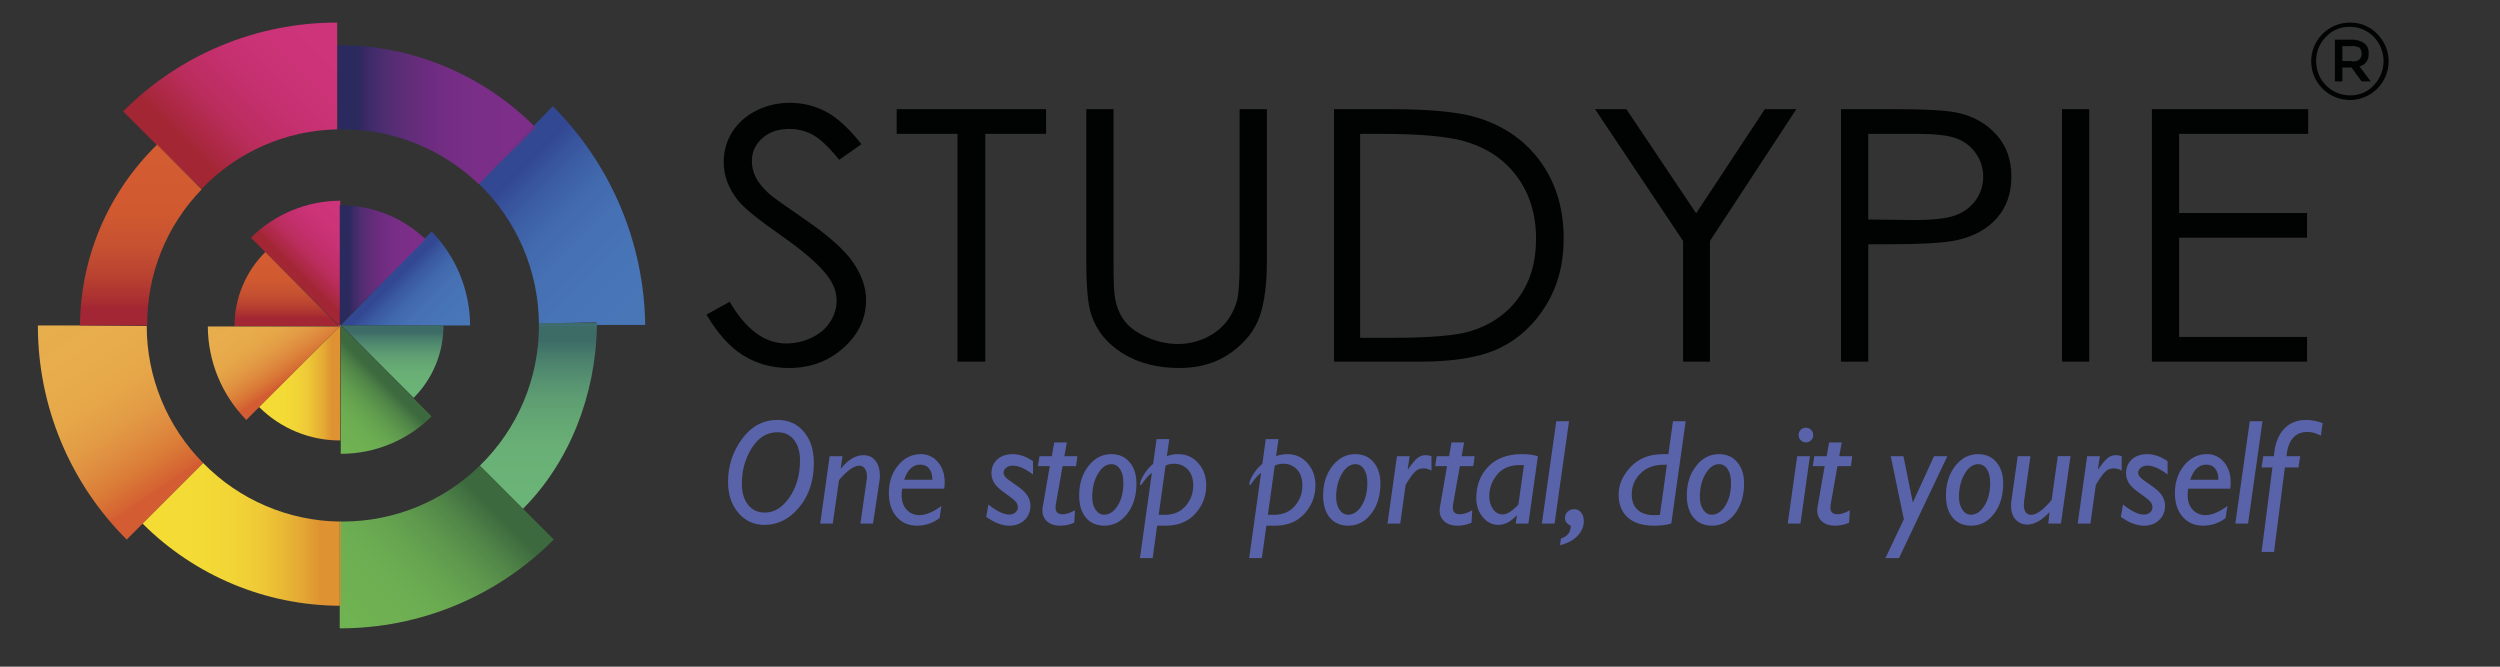 <?xml version="1.0" encoding="utf-8"?>
<!-- Generator: Adobe Illustrator 17.0.0, SVG Export Plug-In . SVG Version: 6.00 Build 0)  -->
<!DOCTYPE svg PUBLIC "-//W3C//DTD SVG 1.1//EN" "http://www.w3.org/Graphics/SVG/1.1/DTD/svg11.dtd">
<svg version="1.1" id="Layer_1" xmlns="http://www.w3.org/2000/svg" xmlns:xlink="http://www.w3.org/1999/xlink" x="0px" y="0px"
	 width="150px" height="40px" viewBox="0 0 150 40" enable-background="new 0 0 150 40" xml:space="preserve">
<rect x="0" y="0" width="150" height="40" fill="#333333" stroke="none"/>
<g>
	
		<linearGradient id="SVGID_1_" gradientUnits="userSpaceOnUse" x1="10.882" y1="75.852" x2="19.969" y2="84.938" gradientTransform="matrix(1 0 0 -1 0 86)">
		<stop  offset="0" style="stop-color:#A22633"/>
		<stop  offset="0.1" style="stop-color:#A22633"/>
		<stop  offset="0.15" style="stop-color:#A9283F"/>
		<stop  offset="0.23" style="stop-color:#B12A4D"/>
		<stop  offset="0.31" style="stop-color:#B92D5B"/>
		<stop  offset="0.4" style="stop-color:#BF2E65"/>
		<stop  offset="0.5" style="stop-color:#C42F6D"/>
		<stop  offset="0.6" style="stop-color:#C83274"/>
		<stop  offset="0.73" style="stop-color:#CC3378"/>
		<stop  offset="0.94" style="stop-color:#CD347A"/>
		<stop  offset="1" style="stop-color:#CD347A"/>
	</linearGradient>
	<path fill="url(#SVGID_1_)" d="M12.099,11.334c2.127-2.226,5.054-3.512,8.132-3.573V1.354C15.41,1.348,10.787,3.266,7.386,6.683
		l2.002,2.002l0.031-0.031L12.099,11.334z"/>
	
		<linearGradient id="SVGID_2_" gradientUnits="userSpaceOnUse" x1="10.835" y1="55.827" x2="3.215" y2="67.125" gradientTransform="matrix(1 0 0 -1 0 86)">
		<stop  offset="0" style="stop-color:#D35C32"/>
		<stop  offset="0.1" style="stop-color:#D35C32"/>
		<stop  offset="0.12" style="stop-color:#D56433"/>
		<stop  offset="0.22" style="stop-color:#DA7B37"/>
		<stop  offset="0.33" style="stop-color:#DF8D40"/>
		<stop  offset="0.45" style="stop-color:#E39D45"/>
		<stop  offset="0.58" style="stop-color:#E6A749"/>
		<stop  offset="0.74" style="stop-color:#E8AC4C"/>
		<stop  offset="0.99" style="stop-color:#E7AE4D"/>
		<stop  offset="1" style="stop-color:#E7AE4D"/>
	</linearGradient>
	<path fill="url(#SVGID_2_)" d="M4.984,19.528H2.273c-0.006,4.821,1.912,9.444,5.329,12.844l4.59-4.59
		c-2.171-2.187-3.389-5.143-3.388-8.224L4.984,19.528z"/>
	
		<linearGradient id="SVGID_3_" gradientUnits="userSpaceOnUse" x1="29.764" y1="57.093" x2="20.677" y2="48.007" gradientTransform="matrix(1 0 0 -1 0 86)">
		<stop  offset="0" style="stop-color:#3C693D"/>
		<stop  offset="0.1" style="stop-color:#3C693D"/>
		<stop  offset="0.14" style="stop-color:#427141"/>
		<stop  offset="0.25" style="stop-color:#518648"/>
		<stop  offset="0.37" style="stop-color:#5D974D"/>
		<stop  offset="0.51" style="stop-color:#67A550"/>
		<stop  offset="0.67" style="stop-color:#6DAE52"/>
		<stop  offset="0.94" style="stop-color:#70B352"/>
		<stop  offset="1" style="stop-color:#70B352"/>
	</linearGradient>
	<path fill="url(#SVGID_3_)" d="M20.446,31.294v5.052h-0.062v1.355c4.821,0.006,9.444-1.912,12.844-5.329l-4.436-4.436
		c-2.198,2.15-5.15,3.355-8.224,3.357H20.446z"/>
	
		<linearGradient id="SVGID_4_" gradientUnits="userSpaceOnUse" x1="29.724" y1="76.138" x2="39.057" y2="66.805" gradientTransform="matrix(1 0 0 -1 0 86)">
		<stop  offset="0" style="stop-color:#334893"/>
		<stop  offset="0.1" style="stop-color:#334893"/>
		<stop  offset="0.17" style="stop-color:#37539C"/>
		<stop  offset="0.28" style="stop-color:#3D60A6"/>
		<stop  offset="0.39" style="stop-color:#426AAE"/>
		<stop  offset="0.53" style="stop-color:#4671B4"/>
		<stop  offset="0.68" style="stop-color:#4774B7"/>
		<stop  offset="0.94" style="stop-color:#4876B7"/>
		<stop  offset="1" style="stop-color:#4876B7"/>
	</linearGradient>
	<path fill="url(#SVGID_4_)" d="M28.732,11.026c2.275,2.197,3.574,5.215,3.604,8.378l3.45-0.062v0.154h2.926
		c-0.064-4.93-2.054-9.64-5.544-13.122l-1.14,1.17c0.031,0.031,0.062,0.031,0.062,0.062L28.732,11.026z"/>
	
		<linearGradient id="SVGID_5_" gradientUnits="userSpaceOnUse" x1="20.249" y1="79.117" x2="32.139" y2="79.117" gradientTransform="matrix(1 0 0 -1 0 86)">
		<stop  offset="0" style="stop-color:#2A2A5E"/>
		<stop  offset="0.1" style="stop-color:#2A2A5E"/>
		<stop  offset="0.14" style="stop-color:#382A65"/>
		<stop  offset="0.23" style="stop-color:#4D2D70"/>
		<stop  offset="0.33" style="stop-color:#5D2D77"/>
		<stop  offset="0.44" style="stop-color:#6A2C7E"/>
		<stop  offset="0.56" style="stop-color:#742D84"/>
		<stop  offset="0.7" style="stop-color:#7A2E87"/>
		<stop  offset="0.94" style="stop-color:#7D2E89"/>
		<stop  offset="1" style="stop-color:#7D2E89"/>
	</linearGradient>
	<path fill="url(#SVGID_5_)" d="M20.57,7.761c3.045,0.001,5.971,1.182,8.163,3.296l3.327-3.481C28.93,4.45,24.685,2.699,20.262,2.71
		v5.052H20.57z"/>
	
		<linearGradient id="SVGID_6_" gradientUnits="userSpaceOnUse" x1="30.346" y1="76.763" x2="39.682" y2="67.427" gradientTransform="matrix(1 0 0 -1 0 86)">
		<stop  offset="0" style="stop-color:#334893"/>
		<stop  offset="0.1" style="stop-color:#334893"/>
		<stop  offset="0.17" style="stop-color:#37539C"/>
		<stop  offset="0.28" style="stop-color:#3D60A6"/>
		<stop  offset="0.39" style="stop-color:#426AAE"/>
		<stop  offset="0.53" style="stop-color:#4671B4"/>
		<stop  offset="0.68" style="stop-color:#4774B7"/>
		<stop  offset="0.94" style="stop-color:#4876B7"/>
		<stop  offset="1" style="stop-color:#4876B7"/>
	</linearGradient>
	<path fill="url(#SVGID_6_)" d="M28.732,11.026l3.419-3.388C32.12,7.607,32.09,7.607,32.09,7.576L28.732,11.026z"/>
	
		<linearGradient id="SVGID_7_" gradientUnits="userSpaceOnUse" x1="20.249" y1="76.699" x2="32.139" y2="76.699" gradientTransform="matrix(1 0 0 -1 0 86)">
		<stop  offset="0" style="stop-color:#2A2A5E"/>
		<stop  offset="0.1" style="stop-color:#2A2A5E"/>
		<stop  offset="0.14" style="stop-color:#382A65"/>
		<stop  offset="0.23" style="stop-color:#4D2D70"/>
		<stop  offset="0.33" style="stop-color:#5D2D77"/>
		<stop  offset="0.44" style="stop-color:#6A2C7E"/>
		<stop  offset="0.56" style="stop-color:#742D84"/>
		<stop  offset="0.7" style="stop-color:#7A2E87"/>
		<stop  offset="0.94" style="stop-color:#7D2E89"/>
		<stop  offset="1" style="stop-color:#7D2E89"/>
	</linearGradient>
	<path fill="url(#SVGID_7_)" d="M28.732,11.026l3.419-3.388C32.12,7.607,32.09,7.607,32.09,7.576L28.732,11.026z"/>
	
		<linearGradient id="SVGID_8_" gradientUnits="userSpaceOnUse" x1="20.434" y1="53.936" x2="8.544" y2="53.936" gradientTransform="matrix(1 0 0 -1 0 86)">
		<stop  offset="0" style="stop-color:#DF9231"/>
		<stop  offset="0.1" style="stop-color:#DF9231"/>
		<stop  offset="0.19" style="stop-color:#E3A734"/>
		<stop  offset="0.3" style="stop-color:#E9BA34"/>
		<stop  offset="0.41" style="stop-color:#EFCA37"/>
		<stop  offset="0.54" style="stop-color:#F1D436"/>
		<stop  offset="0.69" style="stop-color:#F4DA35"/>
		<stop  offset="0.94" style="stop-color:#F4DC35"/>
		<stop  offset="1" style="stop-color:#F4DC35"/>
	</linearGradient>
	<path fill="url(#SVGID_8_)" d="M12.191,27.783l-3.635,3.635c3.14,3.136,7.39,4.907,11.828,4.928v-5.052
		C17.297,31.254,14.35,29.991,12.191,27.783z"/>
	
		<linearGradient id="SVGID_9_" gradientUnits="userSpaceOnUse" x1="27.537" y1="59.302" x2="18.457" y2="50.221" gradientTransform="matrix(1 0 0 -1 0 86)">
		<stop  offset="0" style="stop-color:#3C693D"/>
		<stop  offset="0.1" style="stop-color:#3C693D"/>
		<stop  offset="0.14" style="stop-color:#427141"/>
		<stop  offset="0.25" style="stop-color:#518648"/>
		<stop  offset="0.37" style="stop-color:#5D974D"/>
		<stop  offset="0.51" style="stop-color:#67A550"/>
		<stop  offset="0.67" style="stop-color:#6DAE52"/>
		<stop  offset="0.94" style="stop-color:#70B352"/>
		<stop  offset="1" style="stop-color:#70B352"/>
	</linearGradient>
	<path fill="url(#SVGID_9_)" d="M20.446,31.294h-0.062v5.052h0.062V31.294z"/>
	
		<linearGradient id="SVGID_10_" gradientUnits="userSpaceOnUse" x1="20.434" y1="52.18" x2="8.547" y2="52.18" gradientTransform="matrix(1 0 0 -1 0 86)">
		<stop  offset="0" style="stop-color:#DF9231"/>
		<stop  offset="0.1" style="stop-color:#DF9231"/>
		<stop  offset="0.19" style="stop-color:#E3A734"/>
		<stop  offset="0.3" style="stop-color:#E9BA34"/>
		<stop  offset="0.41" style="stop-color:#EFCA37"/>
		<stop  offset="0.54" style="stop-color:#F1D436"/>
		<stop  offset="0.69" style="stop-color:#F4DA35"/>
		<stop  offset="0.94" style="stop-color:#F4DC35"/>
		<stop  offset="1" style="stop-color:#F4DC35"/>
	</linearGradient>
	<path fill="url(#SVGID_10_)" d="M20.446,31.294h-0.062v5.052h0.062V31.294z"/>
	
		<linearGradient id="SVGID_11_" gradientUnits="userSpaceOnUse" x1="32.305" y1="66.648" x2="32.305" y2="55.467" gradientTransform="matrix(1 0 0 -1 0 86)">
		<stop  offset="0" style="stop-color:#3D6C66"/>
		<stop  offset="0.1" style="stop-color:#3D6C66"/>
		<stop  offset="0.17" style="stop-color:#477B6B"/>
		<stop  offset="0.28" style="stop-color:#538D70"/>
		<stop  offset="0.4" style="stop-color:#5D9D72"/>
		<stop  offset="0.53" style="stop-color:#64A773"/>
		<stop  offset="0.68" style="stop-color:#69B076"/>
		<stop  offset="0.94" style="stop-color:#6BB477"/>
		<stop  offset="1" style="stop-color:#6BB477"/>
	</linearGradient>
	<path fill="url(#SVGID_11_)" d="M28.794,27.937l2.587,2.587c2.772-2.772,4.374-6.807,4.436-11.027h-3.481
		C32.35,22.674,31.071,25.721,28.794,27.937z"/>
	
		<linearGradient id="SVGID_12_" gradientUnits="userSpaceOnUse" x1="27.096" y1="73.514" x2="36.43" y2="64.181" gradientTransform="matrix(1 0 0 -1 0 86)">
		<stop  offset="0" style="stop-color:#334893"/>
		<stop  offset="0.1" style="stop-color:#334893"/>
		<stop  offset="0.17" style="stop-color:#37539C"/>
		<stop  offset="0.28" style="stop-color:#3D60A6"/>
		<stop  offset="0.39" style="stop-color:#426AAE"/>
		<stop  offset="0.53" style="stop-color:#4671B4"/>
		<stop  offset="0.68" style="stop-color:#4774B7"/>
		<stop  offset="0.94" style="stop-color:#4876B7"/>
		<stop  offset="1" style="stop-color:#4876B7"/>
	</linearGradient>
	<path fill="url(#SVGID_12_)" d="M32.336,19.404v0.123h3.45v-0.154L32.336,19.404z"/>
	
		<linearGradient id="SVGID_13_" gradientUnits="userSpaceOnUse" x1="34.061" y1="66.648" x2="34.061" y2="55.47" gradientTransform="matrix(1 0 0 -1 0 86)">
		<stop  offset="0" style="stop-color:#3D6C66"/>
		<stop  offset="0.1" style="stop-color:#3D6C66"/>
		<stop  offset="0.17" style="stop-color:#477B6B"/>
		<stop  offset="0.28" style="stop-color:#538D70"/>
		<stop  offset="0.4" style="stop-color:#5D9D72"/>
		<stop  offset="0.53" style="stop-color:#64A773"/>
		<stop  offset="0.68" style="stop-color:#69B076"/>
		<stop  offset="0.94" style="stop-color:#6BB477"/>
		<stop  offset="1" style="stop-color:#6BB477"/>
	</linearGradient>
	<path fill="url(#SVGID_13_)" d="M32.336,19.404v0.123h3.45v-0.154L32.336,19.404z"/>
	
		<linearGradient id="SVGID_14_" gradientUnits="userSpaceOnUse" x1="8.449" y1="66.408" x2="8.449" y2="77.349" gradientTransform="matrix(1 0 0 -1 0 86)">
		<stop  offset="0" style="stop-color:#A22633"/>
		<stop  offset="0.1" style="stop-color:#A22633"/>
		<stop  offset="0.13" style="stop-color:#A72D31"/>
		<stop  offset="0.27" style="stop-color:#B84130"/>
		<stop  offset="0.43" style="stop-color:#C55131"/>
		<stop  offset="0.62" style="stop-color:#D05930"/>
		<stop  offset="0.94" style="stop-color:#D35C32"/>
		<stop  offset="1" style="stop-color:#D35C32"/>
	</linearGradient>
	<path fill="url(#SVGID_14_)" d="M12.099,11.365l-2.68-2.68c-2.926,2.852-4.59,6.756-4.62,10.842h4.035
		C8.804,16.483,9.977,13.549,12.099,11.365z"/>
	
		<linearGradient id="SVGID_15_" gradientUnits="userSpaceOnUse" x1="10.742" y1="75.989" x2="19.832" y2="85.081" gradientTransform="matrix(1 0 0 -1 0 86)">
		<stop  offset="0" style="stop-color:#A22633"/>
		<stop  offset="0.1" style="stop-color:#A22633"/>
		<stop  offset="0.15" style="stop-color:#A9283F"/>
		<stop  offset="0.23" style="stop-color:#B12A4D"/>
		<stop  offset="0.31" style="stop-color:#B92D5B"/>
		<stop  offset="0.4" style="stop-color:#BF2E65"/>
		<stop  offset="0.5" style="stop-color:#C42F6D"/>
		<stop  offset="0.6" style="stop-color:#C83274"/>
		<stop  offset="0.73" style="stop-color:#CC3378"/>
		<stop  offset="0.94" style="stop-color:#CD347A"/>
		<stop  offset="1" style="stop-color:#CD347A"/>
	</linearGradient>
	<path fill="url(#SVGID_15_)" d="M12.099,11.334l-2.68-2.68L9.388,8.685L12.099,11.334z"/>
	
		<linearGradient id="SVGID_16_" gradientUnits="userSpaceOnUse" x1="10.744" y1="66.408" x2="10.744" y2="77.349" gradientTransform="matrix(1 0 0 -1 0 86)">
		<stop  offset="0" style="stop-color:#A22633"/>
		<stop  offset="0.1" style="stop-color:#A22633"/>
		<stop  offset="0.13" style="stop-color:#A72D31"/>
		<stop  offset="0.27" style="stop-color:#B84130"/>
		<stop  offset="0.43" style="stop-color:#C55131"/>
		<stop  offset="0.62" style="stop-color:#D05930"/>
		<stop  offset="0.94" style="stop-color:#D35C32"/>
		<stop  offset="1" style="stop-color:#D35C32"/>
	</linearGradient>
	<path fill="url(#SVGID_16_)" d="M12.099,11.334l-2.68-2.68L9.388,8.685L12.099,11.334z"/>
	<polygon fill="#FFFFFF" points="20.292,19.528 20.354,19.589 20.354,19.528 	"/>
	<polygon fill="#FFFFFF" points="20.385,19.558 20.446,19.528 20.354,19.528 	"/>
	<polygon fill="#FFFFFF" points="20.354,19.528 20.354,19.589 20.354,19.589 20.385,19.558 	"/>
	<polygon fill="#FFFFFF" points="28.732,11.026 28.732,11.026 28.701,11.057 	"/>
	<polygon fill="#FFFFFF" points="20.446,19.589 20.446,19.528 20.385,19.558 20.446,19.589 	"/>
	<polygon fill="#FFFFFF" points="20.262,19.528 20.292,19.528 20.262,19.497 	"/>
	
		<linearGradient id="SVGID_17_" gradientUnits="userSpaceOnUse" x1="17.736" y1="69.06" x2="21.524" y2="72.848" gradientTransform="matrix(1 0 0 -1 0 86)">
		<stop  offset="0" style="stop-color:#A22633"/>
		<stop  offset="0.1" style="stop-color:#A22633"/>
		<stop  offset="0.15" style="stop-color:#A9283F"/>
		<stop  offset="0.23" style="stop-color:#B12A4D"/>
		<stop  offset="0.31" style="stop-color:#B92D5B"/>
		<stop  offset="0.4" style="stop-color:#BF2E65"/>
		<stop  offset="0.5" style="stop-color:#C42F6D"/>
		<stop  offset="0.6" style="stop-color:#C83274"/>
		<stop  offset="0.73" style="stop-color:#CC3378"/>
		<stop  offset="0.94" style="stop-color:#CD347A"/>
		<stop  offset="1" style="stop-color:#CD347A"/>
	</linearGradient>
	<path fill="url(#SVGID_17_)" d="M20.416,19.62v-7.577c-2.008,0.007-3.934,0.803-5.36,2.218L20.416,19.62z"/>
	
		<linearGradient id="SVGID_18_" gradientUnits="userSpaceOnUse" x1="17.949" y1="62.941" x2="14.619" y2="67.882" gradientTransform="matrix(1 0 0 -1 0 86)">
		<stop  offset="0" style="stop-color:#D35C32"/>
		<stop  offset="0.1" style="stop-color:#D35C32"/>
		<stop  offset="0.12" style="stop-color:#D56433"/>
		<stop  offset="0.22" style="stop-color:#DA7B37"/>
		<stop  offset="0.33" style="stop-color:#DF8D40"/>
		<stop  offset="0.45" style="stop-color:#E39D45"/>
		<stop  offset="0.58" style="stop-color:#E6A749"/>
		<stop  offset="0.74" style="stop-color:#E8AC4C"/>
		<stop  offset="0.99" style="stop-color:#E7AE4D"/>
		<stop  offset="1" style="stop-color:#E7AE4D"/>
	</linearGradient>
	<path fill="url(#SVGID_18_)" d="M14.779,25.195l5.606-5.606h-7.916C12.479,21.688,13.308,23.699,14.779,25.195z"/>
	
		<linearGradient id="SVGID_19_" gradientUnits="userSpaceOnUse" x1="23.172" y1="63.746" x2="19.31" y2="59.884" gradientTransform="matrix(1 0 0 -1 0 86)">
		<stop  offset="0" style="stop-color:#3C693D"/>
		<stop  offset="0.1" style="stop-color:#3C693D"/>
		<stop  offset="0.14" style="stop-color:#427141"/>
		<stop  offset="0.25" style="stop-color:#518648"/>
		<stop  offset="0.37" style="stop-color:#5D974D"/>
		<stop  offset="0.51" style="stop-color:#67A550"/>
		<stop  offset="0.67" style="stop-color:#6DAE52"/>
		<stop  offset="0.94" style="stop-color:#70B352"/>
		<stop  offset="1" style="stop-color:#70B352"/>
	</linearGradient>
	<path fill="url(#SVGID_19_)" d="M20.446,19.528v7.701c2.044,0.004,4.005-0.805,5.452-2.249L20.446,19.528z"/>
	
		<linearGradient id="SVGID_20_" gradientUnits="userSpaceOnUse" x1="23.114" y1="69.349" x2="27.093" y2="65.37" gradientTransform="matrix(1 0 0 -1 0 86)">
		<stop  offset="0" style="stop-color:#334893"/>
		<stop  offset="0.1" style="stop-color:#334893"/>
		<stop  offset="0.17" style="stop-color:#37539C"/>
		<stop  offset="0.28" style="stop-color:#3D60A6"/>
		<stop  offset="0.39" style="stop-color:#426AAE"/>
		<stop  offset="0.53" style="stop-color:#4671B4"/>
		<stop  offset="0.68" style="stop-color:#4774B7"/>
		<stop  offset="0.94" style="stop-color:#4876B7"/>
		<stop  offset="1" style="stop-color:#4876B7"/>
	</linearGradient>
	<path fill="url(#SVGID_20_)" d="M20.446,19.528h7.762c-0.012-2.107-0.84-4.127-2.31-5.637L20.446,19.528z"/>
	
		<linearGradient id="SVGID_21_" gradientUnits="userSpaceOnUse" x1="20.409" y1="70.076" x2="25.544" y2="70.076" gradientTransform="matrix(1 0 0 -1 0 86)">
		<stop  offset="0" style="stop-color:#2A2A5E"/>
		<stop  offset="0.1" style="stop-color:#2A2A5E"/>
		<stop  offset="0.14" style="stop-color:#382A65"/>
		<stop  offset="0.23" style="stop-color:#4D2D70"/>
		<stop  offset="0.33" style="stop-color:#5D2D77"/>
		<stop  offset="0.44" style="stop-color:#6A2C7E"/>
		<stop  offset="0.56" style="stop-color:#742D84"/>
		<stop  offset="0.7" style="stop-color:#7A2E87"/>
		<stop  offset="0.94" style="stop-color:#7D2E89"/>
		<stop  offset="1" style="stop-color:#7D2E89"/>
	</linearGradient>
	<path fill="url(#SVGID_21_)" d="M25.529,14.353c-1.386-1.32-3.23-2.049-5.144-2.033v7.208L25.529,14.353z"/>
	
		<linearGradient id="SVGID_22_" gradientUnits="userSpaceOnUse" x1="20.409" y1="63.007" x2="15.543" y2="63.007" gradientTransform="matrix(1 0 0 -1 0 86)">
		<stop  offset="0" style="stop-color:#DF9231"/>
		<stop  offset="0.1" style="stop-color:#DF9231"/>
		<stop  offset="0.19" style="stop-color:#E3A734"/>
		<stop  offset="0.3" style="stop-color:#E9BA34"/>
		<stop  offset="0.41" style="stop-color:#EFCA37"/>
		<stop  offset="0.54" style="stop-color:#F1D436"/>
		<stop  offset="0.69" style="stop-color:#F4DA35"/>
		<stop  offset="0.94" style="stop-color:#F4DC35"/>
		<stop  offset="1" style="stop-color:#F4DC35"/>
	</linearGradient>
	<path fill="url(#SVGID_22_)" d="M15.549,24.425c1.292,1.287,3.043,2.008,4.867,2.002v-6.869L15.549,24.425z"/>
	
		<linearGradient id="SVGID_23_" gradientUnits="userSpaceOnUse" x1="23.542" y1="66.485" x2="23.542" y2="62.142" gradientTransform="matrix(1 0 0 -1 0 86)">
		<stop  offset="0" style="stop-color:#3D6C66"/>
		<stop  offset="0.1" style="stop-color:#3D6C66"/>
		<stop  offset="0.17" style="stop-color:#477B6B"/>
		<stop  offset="0.28" style="stop-color:#538D70"/>
		<stop  offset="0.4" style="stop-color:#5D9D72"/>
		<stop  offset="0.53" style="stop-color:#64A773"/>
		<stop  offset="0.68" style="stop-color:#69B076"/>
		<stop  offset="0.94" style="stop-color:#6BB477"/>
		<stop  offset="1" style="stop-color:#6BB477"/>
	</linearGradient>
	<path fill="url(#SVGID_23_)" d="M24.82,23.871c1.149-1.153,1.792-2.715,1.787-4.343h-6.13L24.82,23.871z"/>
	
		<linearGradient id="SVGID_24_" gradientUnits="userSpaceOnUse" x1="17.197" y1="66.463" x2="17.197" y2="70.889" gradientTransform="matrix(1 0 0 -1 0 86)">
		<stop  offset="0" style="stop-color:#A22633"/>
		<stop  offset="0.1" style="stop-color:#A22633"/>
		<stop  offset="0.13" style="stop-color:#A72D31"/>
		<stop  offset="0.27" style="stop-color:#B84130"/>
		<stop  offset="0.43" style="stop-color:#C55131"/>
		<stop  offset="0.62" style="stop-color:#D05930"/>
		<stop  offset="0.94" style="stop-color:#D35C32"/>
		<stop  offset="1" style="stop-color:#D35C32"/>
	</linearGradient>
	<path fill="url(#SVGID_24_)" d="M15.918,15.123c-1.181,1.174-1.846,2.77-1.848,4.436h6.253L15.918,15.123z"/>
</g>
<path fill="#010302" d="M142.63,2.029c0.911,0.904,0.917,2.375,0.013,3.285s-2.375,0.917-3.285,0.013
	c-0.911-0.904-0.917-2.375-0.013-3.285c0.436-0.44,1.03-0.687,1.649-0.687C141.609,1.344,142.201,1.588,142.63,2.029z
	 M142.437,5.109c0.769-0.809,0.769-2.079,0-2.888c-0.377-0.393-0.899-0.613-1.444-0.61c-0.547-0.018-1.075,0.205-1.444,0.61
	c-0.383,0.381-0.592,0.904-0.578,1.444c-0.009,0.539,0.199,1.06,0.578,1.444c0.377,0.393,0.899,0.613,1.444,0.61
	C141.541,5.737,142.069,5.514,142.437,5.109z M142.117,3.216c0.037,0.357-0.196,0.687-0.546,0.77l0.674,0.898h-0.546l-0.61-0.834
	h-0.546v0.834h-0.449V2.382h0.931c0.281-0.026,0.563,0.042,0.802,0.193C142.034,2.719,142.145,2.965,142.117,3.216z M141.571,3.569
	c0.171-0.204,0.171-0.502,0-0.706c-0.148-0.076-0.315-0.109-0.481-0.096h-0.546v0.898h0.513
	C141.234,3.714,141.424,3.679,141.571,3.569z"/>
<g enable-background="new    ">
	<path fill="#010302" d="M42.388,18.877l1.391-0.772c0.979,1.668,2.109,2.502,3.392,2.502c0.549,0,1.064-0.118,1.546-0.355
		c0.482-0.236,0.849-0.554,1.101-0.952s0.378-0.821,0.378-1.267c0-0.508-0.185-1.006-0.556-1.493
		c-0.511-0.673-1.446-1.483-2.803-2.431c-1.364-0.954-2.213-1.645-2.547-2.07c-0.578-0.714-0.867-1.486-0.867-2.317
		c0-0.659,0.17-1.26,0.511-1.803c0.341-0.542,0.821-0.97,1.44-1.282c0.619-0.312,1.292-0.468,2.019-0.468
		c0.771,0,1.492,0.177,2.164,0.53c0.671,0.354,1.381,1.004,2.13,1.952l-1.335,0.937c-0.615-0.755-1.14-1.253-1.574-1.493
		s-0.906-0.36-1.418-0.36c-0.66,0-1.2,0.185-1.619,0.556c-0.419,0.371-0.628,0.827-0.628,1.37c0,0.33,0.074,0.649,0.223,0.958
		c0.148,0.309,0.419,0.645,0.812,1.009c0.215,0.192,0.919,0.697,2.113,1.514c1.416,0.968,2.388,1.83,2.914,2.585
		c0.526,0.755,0.79,1.514,0.79,2.276c0,1.099-0.45,2.053-1.351,2.863c-0.901,0.81-1.997,1.215-3.287,1.215
		c-0.994,0-1.895-0.245-2.703-0.736C43.815,20.854,43.07,20.031,42.388,18.877z"/>
	<path fill="#010302" d="M53.8,8.032V6.549h8.965v1.483h-3.648v13.667h-1.668V8.032H53.8z"/>
	<path fill="#010302" d="M65.178,6.549h1.635v9.146c0,1.085,0.022,1.761,0.067,2.029c0.082,0.598,0.271,1.097,0.567,1.499
		c0.296,0.401,0.752,0.738,1.368,1.009c0.616,0.271,1.235,0.407,1.858,0.407c0.541,0,1.06-0.106,1.557-0.319
		c0.497-0.213,0.912-0.508,1.246-0.886c0.334-0.378,0.579-0.834,0.734-1.37c0.111-0.384,0.167-1.174,0.167-2.369V6.549h1.636v9.146
		c0,1.353-0.144,2.446-0.429,3.281c-0.286,0.834-0.856,1.56-1.713,2.178s-1.893,0.927-3.109,0.927c-1.32,0-2.451-0.292-3.393-0.875
		c-0.942-0.584-1.572-1.356-1.891-2.317c-0.2-0.59-0.301-1.655-0.301-3.193V6.549z"/>
	<path fill="#010302" d="M80.04,21.699V6.549h3.393c2.446,0,4.223,0.182,5.327,0.546c1.587,0.515,2.827,1.408,3.721,2.678
		c0.894,1.271,1.341,2.784,1.341,4.542c0,1.518-0.354,2.853-1.063,4.006c-0.708,1.153-1.628,2.005-2.759,2.554
		c-1.131,0.55-2.716,0.824-4.755,0.824H80.04z M81.608,20.268h1.891c2.262,0,3.83-0.13,4.705-0.391
		c1.23-0.371,2.198-1.038,2.903-2.002c0.704-0.964,1.057-2.142,1.057-3.535c0-1.461-0.382-2.709-1.146-3.746
		c-0.765-1.036-1.828-1.746-3.192-2.13c-1.023-0.288-2.711-0.433-5.062-0.433h-1.156V20.268z"/>
	<path fill="#010302" d="M95.701,6.549h1.881l4.187,6.248l4.121-6.248h1.891l-5.184,7.91v7.24h-1.612v-7.24L95.701,6.549z"/>
	<path fill="#010302" d="M110.46,6.549h3.26c1.868,0,3.129,0.076,3.781,0.227c0.935,0.213,1.698,0.651,2.292,1.313
		c0.593,0.663,0.89,1.495,0.89,2.498c0,1.009-0.289,1.842-0.868,2.498c-0.578,0.656-1.375,1.097-2.392,1.324
		c-0.741,0.165-2.128,0.247-4.159,0.247h-1.168v7.044h-1.636V6.549z M112.096,8.032v5.139l2.77,0.031
		c1.119,0,1.938-0.094,2.458-0.283c0.519-0.188,0.927-0.493,1.224-0.915c0.296-0.421,0.444-0.892,0.444-1.413
		c0-0.507-0.148-0.971-0.444-1.393c-0.297-0.421-0.688-0.721-1.174-0.899s-1.281-0.268-2.386-0.268H112.096z"/>
	<path fill="#010302" d="M123.72,6.549h1.635v15.15h-1.635V6.549z"/>
	<path fill="#010302" d="M129.113,6.549h9.377v1.483h-7.742v4.748h7.676v1.483h-7.676v5.953h7.676v1.483h-9.311V6.549z"/>
</g>
<path fill="#5863AA" d="M46.661,25.195c0.647,0,1.171,0.237,1.571,0.71c0.399,0.474,0.6,1.096,0.6,1.866
	c0,1.066-0.292,1.953-0.875,2.66c-0.583,0.708-1.279,1.062-2.087,1.062c-0.639,0-1.163-0.241-1.573-0.726
	c-0.41-0.482-0.615-1.104-0.615-1.863c0-0.945,0.279-1.801,0.837-2.563C45.077,25.577,45.791,25.195,46.661,25.195z M45.887,30.755
	c0.568,0,1.063-0.306,1.483-0.916c0.42-0.611,0.63-1.349,0.63-2.213c0-0.527-0.122-0.941-0.365-1.241
	c-0.243-0.301-0.571-0.451-0.984-0.451c-0.633,0-1.148,0.316-1.545,0.947c-0.397,0.632-0.595,1.345-0.595,2.139
	c0,0.535,0.125,0.959,0.374,1.27S45.468,30.755,45.887,30.755z"/>
<path fill="#5863AA" d="M50.548,27.371l-0.103,0.715l0.021,0.015c0.431-0.527,0.877-0.791,1.34-0.791
	c0.313,0,0.557,0.115,0.729,0.345c0.173,0.23,0.259,0.527,0.259,0.891c0,0.103-0.009,0.209-0.026,0.32l-0.388,2.549h-0.755
	l0.369-2.575c0.015-0.091,0.022-0.174,0.022-0.251c0-0.211-0.044-0.371-0.132-0.482c-0.088-0.111-0.198-0.168-0.331-0.168
	c-0.076,0-0.162,0.02-0.258,0.058c-0.095,0.038-0.197,0.097-0.306,0.176c-0.108,0.079-0.243,0.199-0.403,0.36
	c-0.16,0.16-0.243,0.264-0.25,0.308l-0.37,2.575h-0.754l0.567-4.043H50.548z"/>
<path fill="#5863AA" d="M56.483,30.359l-0.11,0.729c-0.41,0.302-0.86,0.452-1.349,0.452c-0.51,0-0.919-0.178-1.228-0.533
	c-0.31-0.356-0.464-0.83-0.464-1.422c0-0.659,0.185-1.214,0.556-1.663c0.371-0.45,0.824-0.675,1.36-0.675
	c0.41,0,0.751,0.157,1.024,0.473c0.272,0.314,0.409,0.722,0.409,1.219c0,0.123-0.009,0.25-0.026,0.379h-2.522
	c-0.023,0.135-0.035,0.264-0.035,0.387c0,0.372,0.102,0.665,0.306,0.881c0.203,0.215,0.459,0.322,0.767,0.322
	C55.544,30.908,55.982,30.726,56.483,30.359z M54.25,28.786h1.693c0-0.281-0.064-0.503-0.191-0.666
	c-0.127-0.162-0.307-0.243-0.539-0.243C54.773,27.877,54.452,28.18,54.25,28.786z"/>
<path fill="#5863AA" d="M61.98,27.67v0.8c-0.466-0.354-0.872-0.532-1.217-0.532c-0.155,0-0.286,0.042-0.391,0.126
	c-0.105,0.083-0.158,0.184-0.158,0.301c0,0.076,0.033,0.157,0.099,0.244c0.066,0.086,0.274,0.247,0.624,0.481
	s0.586,0.449,0.708,0.646c0.121,0.196,0.182,0.396,0.182,0.598c0,0.354-0.118,0.645-0.354,0.87s-0.535,0.338-0.898,0.338
	c-0.448,0-0.916-0.177-1.402-0.531l0.132-0.738c0.504,0.401,0.918,0.602,1.244,0.602c0.152,0,0.277-0.042,0.376-0.127
	c0.098-0.085,0.147-0.192,0.147-0.321c0-0.097-0.036-0.195-0.107-0.297c-0.072-0.101-0.28-0.271-0.626-0.512
	s-0.574-0.454-0.686-0.642c-0.111-0.188-0.167-0.376-0.167-0.566c0-0.349,0.116-0.629,0.347-0.842
	c0.231-0.212,0.539-0.318,0.923-0.318C61.159,27.248,61.567,27.389,61.98,27.67z"/>
<path fill="#5863AA" d="M64.644,27.371l-0.083,0.598h-0.804l-0.393,2.21c-0.021,0.111-0.031,0.205-0.031,0.281
	c0,0.265,0.142,0.396,0.427,0.396c0.211,0,0.458-0.08,0.739-0.241l-0.044,0.747c-0.281,0.12-0.561,0.18-0.839,0.18
	c-0.331,0-0.593-0.084-0.784-0.252c-0.192-0.169-0.288-0.391-0.288-0.666c0-0.067,0.006-0.137,0.019-0.207l0.425-2.447h-0.712
	l0.093-0.598h0.739l0.148-0.826h0.754l-0.147,0.826H64.644z"/>
<path fill="#5863AA" d="M66.683,27.248c0.454,0,0.818,0.16,1.092,0.481c0.274,0.32,0.411,0.748,0.411,1.28
	c0,0.738-0.185,1.346-0.554,1.82s-0.823,0.711-1.362,0.711c-0.475,0-0.847-0.159-1.116-0.479S64.75,30.3,64.75,29.73
	c0-0.705,0.186-1.296,0.558-1.771S66.138,27.248,66.683,27.248z M66.683,27.85c-0.313,0-0.584,0.194-0.811,0.583
	c-0.228,0.388-0.341,0.848-0.341,1.378c0,0.316,0.068,0.574,0.204,0.773c0.137,0.199,0.306,0.299,0.508,0.299
	c0.319,0,0.592-0.182,0.819-0.545s0.341-0.82,0.341-1.371c0-0.34-0.066-0.611-0.198-0.813S66.9,27.85,66.683,27.85z"/>
<path fill="#5863AA" d="M70.158,26.348l-0.145,1.023c0.205-0.082,0.434-0.123,0.686-0.123c0.475,0,0.873,0.179,1.194,0.536
	c0.321,0.357,0.481,0.806,0.481,1.345c0,0.642-0.218,1.204-0.653,1.688c-0.436,0.483-1.031,0.725-1.787,0.725h-0.506l-0.268,1.943
	h-0.763l0.716-5.111c-0.164,0.117-0.313,0.27-0.446,0.457s-0.208,0.281-0.226,0.281c-0.023,0-0.035-0.019-0.035-0.057
	c0-0.135,0.077-0.329,0.231-0.583c0.153-0.253,0.337-0.466,0.551-0.64l0.207-1.484H70.158z M69.934,27.937l-0.413,2.953h0.37
	c0.519,0,0.932-0.175,1.24-0.524c0.308-0.351,0.462-0.763,0.462-1.237c0-0.41-0.108-0.73-0.326-0.96
	c-0.217-0.23-0.493-0.345-0.827-0.345C70.261,27.824,70.092,27.862,69.934,27.937z"/>
<path fill="#5863AA" d="M76.71,26.348l-0.145,1.023c0.205-0.082,0.434-0.123,0.686-0.123c0.475,0,0.873,0.179,1.193,0.536
	c0.322,0.357,0.482,0.806,0.482,1.345c0,0.642-0.219,1.204-0.654,1.688c-0.434,0.483-1.029,0.725-1.787,0.725h-0.503l-0.27,1.943
	H74.95l0.716-5.111c-0.164,0.117-0.313,0.27-0.445,0.457c-0.134,0.188-0.209,0.281-0.227,0.281c-0.023,0-0.035-0.019-0.035-0.057
	c0-0.135,0.076-0.329,0.23-0.583c0.154-0.253,0.338-0.466,0.552-0.64l0.206-1.484H76.71z M76.485,27.937l-0.412,2.953h0.369
	c0.52,0,0.932-0.175,1.24-0.524c0.307-0.351,0.461-0.763,0.461-1.237c0-0.41-0.107-0.73-0.324-0.96
	c-0.217-0.23-0.494-0.345-0.828-0.345C76.813,27.824,76.644,27.862,76.485,27.937z"/>
<path fill="#5863AA" d="M81.321,27.248c0.454,0,0.818,0.16,1.092,0.481c0.274,0.32,0.411,0.748,0.411,1.28
	c0,0.738-0.185,1.346-0.554,1.82s-0.823,0.711-1.362,0.711c-0.475,0-0.847-0.159-1.116-0.479s-0.404-0.763-0.404-1.332
	c0-0.705,0.186-1.296,0.558-1.771S80.776,27.248,81.321,27.248z M81.321,27.85c-0.313,0-0.584,0.194-0.811,0.583
	c-0.228,0.388-0.341,0.848-0.341,1.378c0,0.316,0.068,0.574,0.204,0.773c0.137,0.199,0.306,0.299,0.508,0.299
	c0.319,0,0.593-0.182,0.819-0.545c0.228-0.363,0.341-0.82,0.341-1.371c0-0.34-0.065-0.611-0.198-0.813
	C81.713,27.951,81.538,27.85,81.321,27.85z"/>
<path fill="#5863AA" d="M84.581,27.371l-0.118,0.77l0.018,0.018c0.24-0.344,0.431-0.57,0.571-0.682s0.308-0.167,0.502-0.167
	c0.12,0,0.231,0.021,0.334,0.062v0.865c-0.161-0.09-0.318-0.136-0.471-0.136c-0.149,0-0.283,0.037-0.4,0.112
	c-0.117,0.074-0.26,0.234-0.427,0.479c-0.167,0.245-0.253,0.394-0.259,0.446l-0.316,2.276h-0.764l0.566-4.043H84.581z"/>
<path fill="#5863AA" d="M88.48,27.371l-0.083,0.598h-0.805l-0.393,2.21c-0.021,0.111-0.03,0.205-0.03,0.281
	c0,0.265,0.142,0.396,0.427,0.396c0.211,0,0.457-0.08,0.739-0.241l-0.045,0.747c-0.281,0.12-0.561,0.18-0.839,0.18
	c-0.331,0-0.593-0.084-0.784-0.252c-0.192-0.169-0.288-0.391-0.288-0.666c0-0.067,0.006-0.137,0.019-0.207l0.425-2.447h-0.712
	l0.094-0.598h0.739l0.147-0.826h0.755l-0.147,0.826H88.48z"/>
<path fill="#5863AA" d="M92.273,27.371l-0.568,4.043h-0.764l0.075-0.466l-0.02-0.022c-0.354,0.378-0.717,0.567-1.089,0.567
	c-0.369,0-0.684-0.156-0.942-0.468c-0.259-0.313-0.389-0.689-0.389-1.132c0-0.768,0.241-1.4,0.723-1.898
	c0.482-0.498,1.155-0.747,2.02-0.747C91.672,27.248,91.989,27.289,92.273,27.371z M91.107,30.245l0.331-2.333
	c-0.083-0.006-0.162-0.01-0.238-0.01c-0.601,0-1.058,0.191-1.371,0.574c-0.313,0.382-0.47,0.81-0.47,1.281
	c0,0.324,0.075,0.591,0.227,0.797c0.151,0.207,0.343,0.311,0.574,0.311c0.186,0,0.388-0.092,0.608-0.275
	C90.988,30.407,91.102,30.292,91.107,30.245z"/>
<path fill="#5863AA" d="M94.141,25.275l-0.866,6.139h-0.763l0.865-6.139H94.141z"/>
<path fill="#5863AA" d="M93.602,32.711l0.053-0.396c0.395-0.129,0.593-0.387,0.593-0.773c-0.234-0.105-0.352-0.259-0.352-0.461
	c0-0.155,0.054-0.282,0.16-0.383c0.107-0.099,0.242-0.148,0.407-0.148c0.16,0,0.295,0.067,0.404,0.204
	c0.107,0.136,0.162,0.306,0.162,0.507c0,0.331-0.127,0.63-0.383,0.896C94.393,32.423,94.043,32.607,93.602,32.711z"/>
<path fill="#5863AA" d="M101.141,25.275l-0.864,6.139c-0.296,0.085-0.64,0.127-1.032,0.127c-0.683,0-1.208-0.162-1.576-0.487
	c-0.367-0.325-0.551-0.786-0.551-1.384c0-0.586,0.238-1.137,0.718-1.65c0.479-0.515,1.127-0.771,1.946-0.771h0.321l0.274-1.973
	H101.141z M99.596,30.891l0.418-3.006h-0.198c-0.572,0-1.034,0.174-1.386,0.521c-0.351,0.347-0.526,0.762-0.526,1.246
	c0,0.401,0.115,0.711,0.347,0.929c0.231,0.219,0.563,0.327,0.994,0.327C99.398,30.908,99.516,30.903,99.596,30.891z"/>
<path fill="#5863AA" d="M103.142,27.248c0.454,0,0.818,0.16,1.092,0.481c0.274,0.32,0.411,0.748,0.411,1.28
	c0,0.738-0.185,1.346-0.554,1.82s-0.823,0.711-1.362,0.711c-0.475,0-0.847-0.159-1.116-0.479s-0.404-0.763-0.404-1.332
	c0-0.705,0.186-1.296,0.558-1.771S102.597,27.248,103.142,27.248z M103.142,27.85c-0.313,0-0.584,0.194-0.811,0.583
	c-0.228,0.388-0.341,0.848-0.341,1.378c0,0.316,0.068,0.574,0.204,0.773c0.137,0.199,0.306,0.299,0.508,0.299
	c0.319,0,0.593-0.182,0.819-0.545c0.228-0.363,0.341-0.82,0.341-1.371c0-0.34-0.065-0.611-0.198-0.813
	C103.533,27.951,103.358,27.85,103.142,27.85z"/>
<path fill="#5863AA" d="M108.595,27.371l-0.567,4.043h-0.763l0.566-4.043H108.595z M107.915,26.105c0-0.123,0.043-0.228,0.129-0.314
	c0.087-0.086,0.189-0.129,0.311-0.129c0.119,0,0.223,0.043,0.31,0.129c0.086,0.087,0.13,0.191,0.13,0.314
	c0,0.12-0.044,0.224-0.13,0.31c-0.087,0.087-0.19,0.13-0.31,0.13c-0.121,0-0.224-0.043-0.311-0.13
	C107.958,26.329,107.915,26.226,107.915,26.105z"/>
<path fill="#5863AA" d="M111.136,27.371l-0.083,0.598h-0.805l-0.393,2.21c-0.021,0.111-0.03,0.205-0.03,0.281
	c0,0.265,0.142,0.396,0.427,0.396c0.211,0,0.457-0.08,0.739-0.241l-0.045,0.747c-0.281,0.12-0.561,0.18-0.839,0.18
	c-0.331,0-0.593-0.084-0.784-0.252c-0.192-0.169-0.288-0.391-0.288-0.666c0-0.067,0.006-0.137,0.019-0.207l0.425-2.447h-0.712
	l0.094-0.598h0.739l0.147-0.826h0.755l-0.147,0.826H111.136z"/>
<path fill="#5863AA" d="M116.841,27.371l-2.901,6.113h-0.813l1.104-2.327l-0.787-3.786h0.763l0.562,2.781l1.274-2.781H116.841z"/>
<path fill="#5863AA" d="M118.69,27.248c0.454,0,0.818,0.16,1.092,0.481c0.274,0.32,0.411,0.748,0.411,1.28
	c0,0.738-0.185,1.346-0.554,1.82s-0.823,0.711-1.362,0.711c-0.475,0-0.847-0.159-1.116-0.479s-0.404-0.763-0.404-1.332
	c0-0.705,0.186-1.296,0.558-1.771S118.146,27.248,118.69,27.248z M118.69,27.85c-0.313,0-0.584,0.194-0.811,0.583
	c-0.228,0.388-0.341,0.848-0.341,1.378c0,0.316,0.068,0.574,0.204,0.773c0.137,0.199,0.306,0.299,0.508,0.299
	c0.319,0,0.593-0.182,0.819-0.545c0.228-0.363,0.341-0.82,0.341-1.371c0-0.34-0.065-0.611-0.198-0.813
	C119.082,27.951,118.907,27.85,118.69,27.85z"/>
<path fill="#5863AA" d="M124.231,27.371l-0.576,4.043h-0.754l0.07-0.686c-0.467,0.498-0.91,0.747-1.332,0.747
	c-0.272,0-0.503-0.098-0.692-0.292c-0.188-0.195-0.283-0.473-0.283-0.833c0-0.103,0.007-0.206,0.022-0.312l0.377-2.668h0.764
	l-0.377,2.667c-0.012,0.088-0.018,0.17-0.018,0.246c0,0.405,0.149,0.606,0.448,0.606c0.313,0,0.72-0.297,1.218-0.892l0.369-2.628
	H124.231z"/>
<path fill="#5863AA" d="M125.993,27.371l-0.118,0.77l0.018,0.018c0.24-0.344,0.431-0.57,0.571-0.682s0.308-0.167,0.502-0.167
	c0.12,0,0.231,0.021,0.334,0.062v0.865c-0.161-0.09-0.318-0.136-0.471-0.136c-0.149,0-0.283,0.037-0.4,0.112
	c-0.117,0.074-0.26,0.234-0.427,0.479c-0.167,0.245-0.253,0.394-0.259,0.446l-0.316,2.276h-0.764l0.566-4.043H125.993z"/>
<path fill="#5863AA" d="M130.056,27.67v0.8c-0.466-0.354-0.872-0.532-1.218-0.532c-0.155,0-0.285,0.042-0.391,0.126
	c-0.105,0.083-0.158,0.184-0.158,0.301c0,0.076,0.033,0.157,0.099,0.244c0.066,0.086,0.274,0.247,0.624,0.481
	c0.351,0.234,0.586,0.449,0.708,0.646c0.121,0.196,0.183,0.396,0.183,0.598c0,0.354-0.118,0.645-0.354,0.87
	c-0.235,0.226-0.535,0.338-0.898,0.338c-0.448,0-0.916-0.177-1.401-0.531l0.131-0.738c0.504,0.401,0.919,0.602,1.244,0.602
	c0.152,0,0.277-0.042,0.376-0.127c0.098-0.085,0.147-0.192,0.147-0.321c0-0.097-0.036-0.195-0.108-0.297
	c-0.071-0.101-0.28-0.271-0.626-0.512s-0.574-0.454-0.686-0.642s-0.167-0.376-0.167-0.566c0-0.349,0.115-0.629,0.347-0.842
	c0.231-0.212,0.539-0.318,0.924-0.318C129.234,27.248,129.643,27.389,130.056,27.67z"/>
<path fill="#5863AA" d="M133.646,30.359l-0.11,0.729c-0.41,0.302-0.86,0.452-1.349,0.452c-0.51,0-0.92-0.178-1.229-0.533
	c-0.31-0.356-0.464-0.83-0.464-1.422c0-0.659,0.186-1.214,0.556-1.663c0.371-0.45,0.824-0.675,1.36-0.675
	c0.41,0,0.751,0.157,1.024,0.473c0.271,0.314,0.408,0.722,0.408,1.219c0,0.123-0.009,0.25-0.026,0.379h-2.522
	c-0.023,0.135-0.035,0.264-0.035,0.387c0,0.372,0.102,0.665,0.306,0.881c0.203,0.215,0.459,0.322,0.767,0.322
	C132.707,30.908,133.145,30.726,133.646,30.359z M131.412,28.786h1.693c0-0.281-0.063-0.503-0.191-0.666
	c-0.127-0.162-0.307-0.243-0.538-0.243C131.936,27.877,131.615,28.18,131.412,28.786z"/>
<path fill="#5863AA" d="M135.75,25.275l-0.866,6.139h-0.763l0.865-6.139H135.75z"/>
<path fill="#5863AA" d="M138.01,27.371l-0.102,0.677h-0.817l-0.649,5.067h-0.748l0.651-5.067h-0.651l0.102-0.677h0.636
	c0.051-0.694,0.245-1.23,0.584-1.608c0.338-0.378,0.793-0.567,1.364-0.567c0.299,0,0.625,0.063,0.98,0.189l-0.11,0.756
	c-0.275-0.149-0.538-0.225-0.79-0.225c-0.755,0-1.179,0.485-1.271,1.455H138.01z"/>
</svg>
